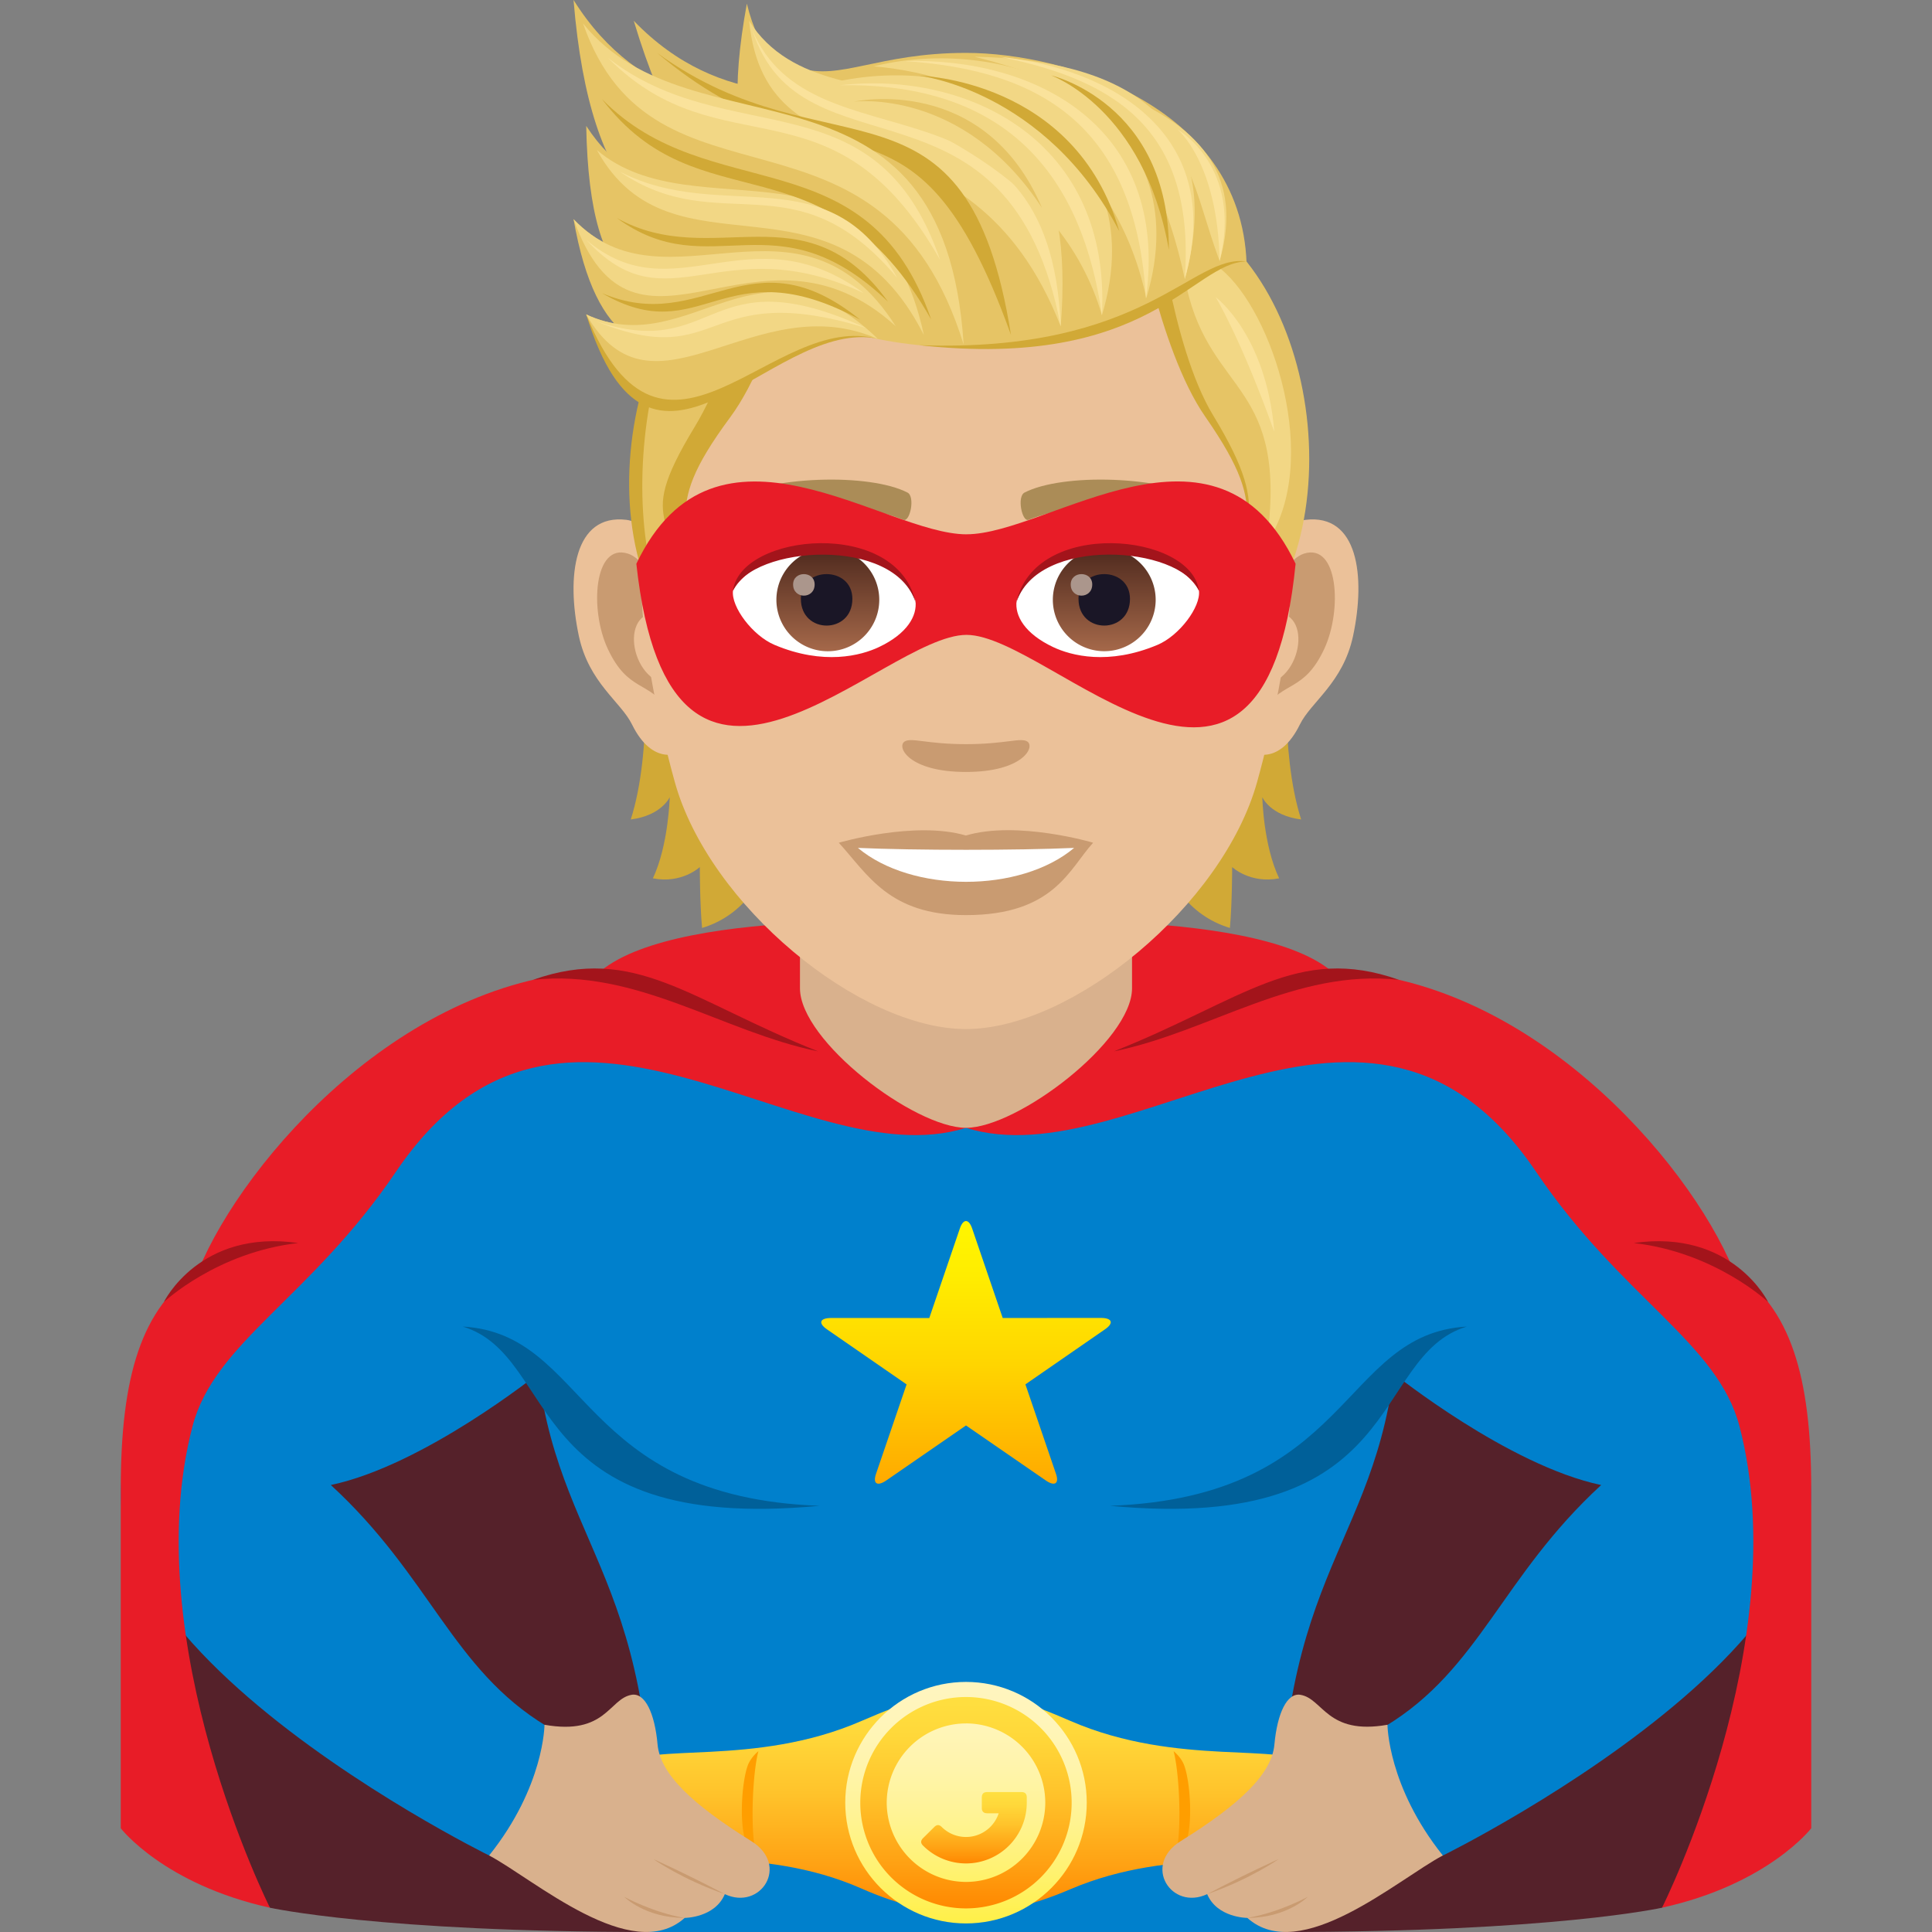 <svg xmlns="http://www.w3.org/2000/svg" xml:space="preserve" style="enable-background:new 0 0 64 64" viewBox="0 0 64 64"><rect x="0" y="0" width="64" height="64" fill="#808080" stroke="none"/><path d="M58.15 44.78s-10.636-6.488-14.999-.363c-2.774 3.894-.7 19.583-.7 19.583 9.01 0 12.61-.805 12.61-.805s5.52-6.362 3.089-18.416zm-52.3 0s10.636-6.488 14.999-.363c2.774 3.894.7 19.583.7 19.583-9.01 0-12.61-.805-12.61-.805S3.42 56.833 5.85 44.779z" style="fill:#55212a"/><path d="M58.194 45.846c-1.538-3.444-5.11-6.938-7.527-8.278-5.399-7.015-15.596-2.197-18.666-2.197-3.072 0-13.269-4.818-18.668 2.197-2.418 1.34-5.989 4.834-7.527 8.278-7.414 6.86 10.398 15.62 10.398 15.62 4.603-1.152 1.9-4.286 1.9-4.286-3.127-1.893-3.84-4.95-7.145-7.987 3.08-.648 6.869-3.69 6.869-3.69.813 6.274 4.406 6.977 3.671 18.497h21.004c-.735-11.52 2.856-12.223 3.671-18.496 0 0 3.787 3.041 6.867 3.69-3.302 3.036-4.018 6.093-7.144 7.986 0 0-2.703 3.134 1.9 4.287 0 0 17.811-8.762 10.397-15.621z" style="fill:#0080cc"/><path d="M48.59 43.944c-3.252.987-1.906 6.875-11.823 5.938 8.031-.292 7.632-5.695 11.823-5.938zm-33.26 0c3.252.987 1.906 6.875 11.822 5.938-8.03-.292-7.631-5.695-11.822-5.938z" style="fill:#006099"/><linearGradient id="a" x1="32.001" x2="32.001" y1="63.377" y2="56.054" gradientUnits="userSpaceOnUse"><stop offset="0" style="stop-color:#f80"/><stop offset=".211" style="stop-color:#ffa113"/><stop offset=".543" style="stop-color:#ffc32b"/><stop offset=".818" style="stop-color:#ffd83a"/><stop offset="1" style="stop-color:#ffdf40"/></linearGradient><path d="M43.341 58.49c-.75-.806-4.307.069-7.877-1.48-2.843-1.236-3.912-1.313-6.928 0-3.559 1.549-7.104.676-7.852 1.48-.461.498-.683 2.276 0 2.717 1.092.705 4.492-.125 7.837 1.346 2.466 1.086 4.433 1.101 6.929.033 3.452-1.48 6.916-.611 7.891-1.379.624-.49.461-2.219 0-2.717z" style="fill:url(#a)"/><path d="M25.123 58.01a1.25 1.25 0 0 0-.32.398c-.243.508-.36 2.328 0 2.78.065.082.147.158.238.234-.199-.86-.104-2.725.082-3.412zm13.754 0c.144.123.253.256.32.398.243.508.36 2.328 0 2.78a1.693 1.693 0 0 1-.238.234c.198-.86.104-2.725-.082-3.412z" style="fill:#ff9e00"/><path d="M45.962 57.135c-2.008.355-2.132-.867-2.883-.992-.447-.075-.768.615-.863 1.646-.087.98-1.152 1.986-3.104 3.201-1.283.8-.306 2.313.877 1.756.332.787 1.33.787 1.33.787 1.754 1.576 4.993-1.283 6.477-2.068-1.828-2.285-1.834-4.33-1.834-4.33z" style="fill:#d9b18d"/><path d="M42.362 61.582s-.939.666-2.373 1.164c1.298-.685 2.373-1.164 2.373-1.164zm.958 1.254s-.686.697-2 .697c1.042-.174 2-.697 2-.697z" style="fill:#c99b71"/><path d="M18.037 57.135c2.036.361 2.135-.86 2.884-.992.447-.078.77.615.862 1.646.09.98 1.154 1.986 3.105 3.201 1.285.8.308 2.313-.877 1.756-.332.787-1.33.787-1.33.787-1.754 1.576-4.994-1.283-6.478-2.068 1.829-2.285 1.834-4.33 1.834-4.33z" style="fill:#d9b18d"/><path d="M21.638 61.582s.938.666 2.373 1.164c-1.298-.685-2.373-1.164-2.373-1.164zm-.958 1.254s.686.697 2 .697c-1.042-.174-2-.697-2-.697z" style="fill:#c99b71"/><linearGradient id="b" x1="32" x2="32" y1="63.716" y2="55.716" gradientUnits="userSpaceOnUse"><stop offset="0" style="stop-color:#fff047"/><stop offset=".008" style="stop-color:#fff049"/><stop offset=".229" style="stop-color:#fff273"/><stop offset=".444" style="stop-color:#fff394"/><stop offset=".649" style="stop-color:#fff4ac"/><stop offset=".839" style="stop-color:#fff5ba"/><stop offset="1" style="stop-color:#fff5bf"/></linearGradient><path d="M32 55.716c-2.206 0-4 1.794-4 4 0 2.205 1.794 4 4 4s4-1.795 4-4c0-2.206-1.794-4-4-4z" style="fill:url(#b)"/><linearGradient id="c" x1="32" x2="32" y1="63.216" y2="56.216" gradientUnits="userSpaceOnUse"><stop offset="0" style="stop-color:#f80"/><stop offset=".211" style="stop-color:#ffa113"/><stop offset=".543" style="stop-color:#ffc32b"/><stop offset=".818" style="stop-color:#ffd83a"/><stop offset="1" style="stop-color:#ffdf40"/></linearGradient><path d="M32 57.09a2.629 2.629 0 0 1 2.626 2.626A2.629 2.629 0 0 1 32 62.341a2.63 2.63 0 0 1-2.626-2.625A2.63 2.63 0 0 1 32 57.091zm0-.874a3.501 3.501 0 1 0 3.5 3.5 3.5 3.5 0 0 0-3.5-3.5z" style="fill:url(#c)"/><linearGradient id="d" x1="32.264" x2="32.264" y1="61.729" y2="59.365" gradientUnits="userSpaceOnUse"><stop offset="0" style="stop-color:#f80"/><stop offset=".211" style="stop-color:#ffa113"/><stop offset=".543" style="stop-color:#ffc32b"/><stop offset=".818" style="stop-color:#ffd83a"/><stop offset="1" style="stop-color:#ffdf40"/></linearGradient><path d="M32.7 60.066c-.116 0-.176-.058-.176-.175v-.35c0-.118.06-.176.176-.176h1.137c.118 0 .176.058.176.176v.175a2.012 2.012 0 0 1-3.435 1.423c-.084-.083-.084-.164-.001-.248l.373-.37c.082-.083.164-.083.246 0a1.14 1.14 0 0 0 1.887-.454H32.7z" style="fill:url(#d)"/><linearGradient id="e" x1="32" x2="32" y1="49.148" y2="40.449" gradientUnits="userSpaceOnUse"><stop offset="0" style="stop-color:#fa0"/><stop offset=".033" style="stop-color:#ffad00"/><stop offset=".456" style="stop-color:#ffd500"/><stop offset=".793" style="stop-color:#ffed00"/><stop offset="1" style="stop-color:#fff600"/></linearGradient><path d="M31.797 40.693c.112-.326.294-.326.406 0l1.013 2.967 3.249-.002c.378 0 .441.17.14.377l-2.637 1.824 1.013 2.964c.112.327-.043.424-.343.216L32 47.22l-2.638 1.82c-.3.208-.455.11-.343-.216l1.013-2.964-2.638-1.824c-.3-.207-.237-.376.141-.376l3.249.001 1.013-2.967z" style="fill:url(#e)"/><path d="M57.42 42.063c-1.533-3.688-6.837-9.73-13.318-9.896C41.419 29.945 32 30.6 32 30.6s-9.42-.655-12.102 1.567c-6.482.166-11.785 6.208-13.318 9.895C4.686 43.313 4 45.584 4 49.334v11.23s1.425 1.854 4.942 2.632c0 0-4.431-8.82-2.564-15.951.728-2.782 3.908-4.244 6.737-8.428 5.537-8.188 13.353.278 18.886-1.456 5.533 1.734 13.346-6.732 18.884 1.456 2.829 4.184 6.009 5.646 6.737 8.428 1.867 7.131-2.565 15.95-2.565 15.95C58.575 62.418 60 60.563 60 60.563V49.334c0-3.75-.686-6.02-2.58-7.27z" style="fill:#e81c27"/><path d="M17.657 32.458c3.435-.377 6.264 1.721 9.444 2.37-4.259-1.69-6.067-3.562-9.444-2.37zM5.427 43.134s1.752-1.652 4.453-1.957c-3.272-.471-4.453 1.957-4.453 1.957zm40.916-10.676c-3.435-.377-6.264 1.721-9.444 2.37 4.259-1.69 6.067-3.562 9.444-2.37zm12.23 10.676s-1.752-1.652-4.453-1.957c3.272-.471 4.453 1.957 4.453 1.957z" style="fill:#a3141b"/><path d="M26.5 32.738c0 1.748 3.794 4.622 5.5 4.622 1.707 0 5.5-2.874 5.5-4.622v-2.904h-11v2.904z" style="fill:#d9b18d"/><path d="M21.328 21.499s.296 3.375-.433 5.647c1.024-.13 1.29-.738 1.29-.738s-.036 1.58-.557 2.688c.963.188 1.554-.374 1.554-.374s0 1.196.075 2.018c2.804-.853 2.636-4.696 2.636-4.696l-4.565-4.545zm21.774 5.647c-.73-2.277-.433-5.647-.433-5.647l-4.565 4.545s-.168 3.843 2.638 4.696c.075-.822.075-2.018.075-2.018s.592.562 1.556.374c-.526-1.102-.557-2.688-.557-2.688s.26.608 1.286.738z" style="fill:#d1a936"/><path d="M43.247 17.22c-1.742.213-3 6.043-1.904 7.582.151.213 1.05.556 1.716-.8.37-.755 1.43-1.379 1.763-2.934.422-1.986.162-4.056-1.575-3.848zm-22.497 0c1.742.213 3.001 6.043 1.904 7.582-.151.213-1.05.556-1.716-.8-.37-.755-1.43-1.379-1.763-2.934-.422-1.986-.156-4.056 1.575-3.848z" style="fill:#ebc199"/><path d="M43.2 18.338c-.453.146-.952.837-1.217 1.986 1.586-.343 1.19 2.304-.187 2.356.01.265.031.541.062.827.666-.967 1.342-.577 2.013-2.018.598-1.294.457-3.505-.671-3.151zM22.014 20.32c-.27-1.15-.764-1.842-1.217-1.982-1.123-.354-1.269 1.856-.666 3.151.671 1.436 1.347 1.05 2.013 2.018.031-.291.052-.562.062-.832-1.367-.062-1.757-2.673-.192-2.356z" style="fill:#c99b71"/><path d="M31.998 6.008c-7.545 0-11.18 6.147-10.728 14.046.094 1.586.536 3.88 1.082 5.845 1.129 4.082 6.121 8.19 9.647 8.19s8.512-4.108 9.646-8.19c.546-1.965.988-4.254 1.082-5.845.452-7.9-3.183-14.046-10.728-14.046z" style="fill:#ebc199"/><path d="M40.2 16.637c-1.727-.915-5.03-.956-6.257-.322-.265.125-.088.988.13.905 1.717-.676 4.483-.692 6.085.057.213.104.301-.51.041-.64zm-16.402 0c1.726-.915 5.028-.956 6.26-.322.266.125.09.988-.13.905-1.715-.676-4.477-.692-6.084.057-.218.104-.306-.51-.046-.64z" style="fill:#ab8c57"/><path d="M34.037 24.568c-.213-.15-.723.083-2.038.083s-1.82-.234-2.039-.083c-.26.182.15 1.004 2.038 1.004 1.883 0 2.294-.822 2.039-1.004zm-2.039 3.11c-1.695-.5-4.212.239-4.212.239.957 1.045 1.66 2.397 4.212 2.397 2.923 0 3.422-1.534 4.213-2.397 0-.005-2.517-.744-4.212-.24z" style="fill:#c99b71"/><path d="M28.42 28.088c1.78 1.493 5.373 1.503 7.162 0-1.899.084-5.253.084-7.161 0z" style="fill:#fff"/><path d="M37.578 6.8c5.242.95 7.481 10.195 3.86 14.42-.74-4.222.921-3.915-1.516-7.423-1.555-2.237-2.343-6.996-2.343-6.996z" style="fill:#d1a936"/><path d="M38.276 6.63c5.173 1.27 6.84 10.635 2.967 14.629-.48-4.259 1.16-3.85-1.057-7.501-1.415-2.329-1.91-7.127-1.91-7.127z" style="fill:#e6c465"/><path d="M40.44 8.91c1.719 1.395 3.36 6.387 1.516 9.083.746-5.322-1.84-4.868-2.65-8.483l1.134-.6z" style="fill:#f2d785"/><path d="M26.746 6.894c-5.268.791-7.784 9.965-4.291 14.296.867-4.197-.804-3.94 1.738-7.373 1.621-2.19 2.553-6.923 2.553-6.923z" style="fill:#d1a936"/><path d="M25.678 6.812c-4.088 1.3-5.622 10.143-3.344 14.092.48-4.26-1.53-3.128.687-6.778 1.414-2.329 2.657-7.314 2.657-7.314z" style="fill:#e6c465"/><path d="M31.998 1.752c-2.912 0-4.17.93-5.512.494-2.147-.696-3.789 3.984-3.789 6.73 1.232-.922 3.023 2.533 9.301 2.533s8.07-3.455 9.301-2.534c0-5.396-5.96-7.223-9.3-7.223z" style="fill:#e6c465"/><path d="M32.018 17.7c-2.746.001-8.314-4.524-10.938.976 1.143 10.52 8.135 2.351 10.938 2.355 2.796.004 9.853 8.26 10.9-2.355-2.623-5.502-8.162-.979-10.9-.977z" style="fill:#e81c27"/><path d="M30.326 19.904c.063.496-.273 1.088-1.21 1.531-.594.282-1.835.612-3.46-.073-.728-.307-1.44-1.261-1.375-1.793.883-1.66 5.219-1.904 6.045.335z" style="fill:#fff"/><linearGradient id="f" x1="-424.255" x2="-424.255" y1="478.981" y2="479.5" gradientTransform="matrix(6.57 0 0 -6.57 2814.782 3168.527)" gradientUnits="userSpaceOnUse"><stop offset="0" style="stop-color:#a6694a"/><stop offset="1" style="stop-color:#4f2a1e"/></linearGradient><path d="M27.38 18.166a1.704 1.704 0 1 1 .003 3.407 1.704 1.704 0 0 1-.002-3.407z" style="fill:url(#f)"/><path d="M26.53 19.838c0 1.18 1.706 1.18 1.706 0 0-1.094-1.707-1.094-1.707 0z" style="fill:#1a1626"/><path d="M26.273 19.361c0 .494.713.494.713 0 0-.457-.713-.457-.713 0z" style="fill:#ab968c"/><path d="M30.334 19.969c-.691-2.225-5.41-1.897-6.053-.4.24-1.915 5.463-2.42 6.053.4z" style="fill:#a3141b"/><path d="M33.676 19.904c-.065.496.273 1.088 1.21 1.531.595.282 1.83.612 3.458-.073.726-.307 1.437-1.261 1.373-1.793-.88-1.66-5.217-1.904-6.041.335z" style="fill:#fff"/><linearGradient id="g" x1="-425.554" x2="-425.554" y1="478.981" y2="479.5" gradientTransform="matrix(6.57 0 0 -6.57 2832.512 3168.527)" gradientUnits="userSpaceOnUse"><stop offset="0" style="stop-color:#a6694a"/><stop offset="1" style="stop-color:#4f2a1e"/></linearGradient><path d="M36.58 18.166a1.703 1.703 0 1 1 0 3.406 1.703 1.703 0 0 1 0-3.406z" style="fill:url(#g)"/><path d="M35.727 19.838c0 1.18 1.705 1.18 1.705 0 0-1.094-1.706-1.094-1.706 0z" style="fill:#1a1626"/><path d="M35.469 19.361c0 .494.713.494.713 0 0-.457-.713-.457-.713 0z" style="fill:#ab968c"/><path d="M33.666 19.969c.693-2.221 5.404-1.905 6.05-.4-.24-1.915-5.46-2.42-6.05.4z" style="fill:#a3141b"/><path d="M18.999 0c1.124 13.629 9.732 4.548 12.998 11.174C32.331.313 23.428 7.079 19 0z" style="fill:#e6c465"/><path d="M20.994.689c3.938 13.095 10.466 2.42 15.04 8.22C34.099-1.783 26.802 6.69 20.995.69z" style="fill:#e6c465"/><path d="M24.74.124c-2.127 11.578 7.316 3.082 10.135 8.506-.537-9.379-8.522-1.899-10.134-8.506z" style="fill:#e6c465"/><path d="M19.419 4.172c.224 11.776 7.925.448 12.4 4.611-3.652-8.655-8.664 1.072-12.4-4.611z" style="fill:#e6c465"/><path d="M18.999 7.26c1.52 8.627 7.093 1.246 10.674 3.547-3.205-5.026-7.566-.304-10.674-3.546z" style="fill:#e6c465"/><path d="M18.999 7.26c2.06 5.732 6.091-.612 10.674 3.547-3.205-5.026-7.566-.304-10.674-3.546z" style="fill:#f2d785"/><path d="M19.771 4.968c2.5 4.533 7.843.226 10.834 6.131-1.526-7.08-7.556-3.333-10.834-6.131z" style="fill:#f2d785"/><path d="M19.419 10.417c2.146 6.99 6.021.27 9.523.779-4.205-2.477-6.08 1.35-9.523-.78z" style="fill:#d1a936"/><path d="M19.419 10.417c2.6 6.38 6.165-.175 9.667.815-3.943-3.826-6.225.784-9.667-.815z" style="fill:#e6c465"/><path d="M19.419 10.417c2.24 3.88 5.584-1 9.667.815-3.943-3.826-6.225.784-9.667-.815z" style="fill:#f2d785"/><path d="M19.94 3.281c3.236 4.272 7.374 1.066 10.906 7.302-2.106-6.142-7.354-3.662-10.906-7.302z" style="fill:#d1a936"/><path d="M20.431 7.22c3.117 2.285 5.248-.808 8.987 2.777C26.67 6.178 23.628 9 20.43 7.22z" style="fill:#d1a936"/><path d="M19.94 9.71c3.34 1.942 4-1.585 8.554.881-3.661-2.954-5.188.55-8.554-.881z" style="fill:#d1a936"/><path d="M24.815.689c.59 5.879 7.286 2.364 10.323 10.123C35.984.124 27.566 5.08 24.815.689z" style="fill:#f2d785"/><path d="M21.768 1.752c5.878 4.96 8.471.28 11.723 9.347-1.452-9.162-6.055-5.22-11.723-9.347z" style="fill:#d1a936"/><path d="M24.924 1c1.614 5.048 8.536.995 10.214 9.812C34.776 1.96 26.915 5.732 24.925 1zm-5.505 6.942c2.708 2.96 4.446-.45 9.193 1.768-3.776-2.77-6.266.733-9.193-1.768zm1.107-2.26c3.31 2.27 5.827-.496 9.191 3.52-2.25-4.105-5.772-1.747-9.19-3.52z" style="fill:#fae29b"/><path d="M19.316.78c2.344 6.782 9.888 1.85 12.607 10.636C31.27 1.286 22.96 5.306 19.316.779z" style="fill:#f2d785"/><path d="M20.142 1.92c3.78 3.8 7.467.453 11 6.689-2.107-6.142-6.992-3.559-11-6.69zm-.403 8.72c4.24 1.721 3.481-1.436 8.937.22-5.27-2.416-4.895 1.139-8.937-.22z" style="fill:#fae29b"/><path d="M27.471 2.761c2.744 1.313 7.63 2.88 9.032 7.682 1.831-6.068-4.237-8.861-9.032-7.682z" style="fill:#f2d785"/><path d="M28.942 2.197c3.736.322 7.94 2.57 9.031 7.682 1.832-6.068-4.237-8.861-9.031-7.682z" style="fill:#f2d785"/><path d="M32.284 1.88c3.636.916 5.872 2.251 6.964 7.363 1.493-5.52-2.34-7.277-6.964-7.364z" style="fill:#f2d785"/><path d="M37.132 3.135c2.494 1.807 2.355 3.028 3.269 5.513.68-2.352-.119-4.267-3.269-5.513z" style="fill:#f2d785"/><path d="M27.828 2.823c4.552-.077 7.867 1.987 8.675 7.62.303-5.789-4.438-8.103-8.675-7.62z" style="fill:#fae29b"/><path d="M29.982 2.024c4.542.303 7.646 2.182 7.98 7.862.785-5.743-3.718-7.989-7.98-7.862z" style="fill:#fae29b"/><path d="M33.106 1.88c4.005.797 6.487 2.544 6.142 7.363 1.348-4.738-2.337-6.96-6.142-7.364z" style="fill:#fae29b"/><path d="M39.004 4.286s1.339 1.094 1.397 4.362c.78-3.14-1.397-4.362-1.397-4.362z" style="fill:#fae29b"/><path d="M34.815 2.496s3.078 1.082 3.906 5.782c.011-4.872-3.906-5.782-3.906-5.782z" style="fill:#d1a936"/><path d="M28.284 3.368s3.62-.474 6.234 3.52c-1.91-4.483-6.234-3.52-6.234-3.52z" style="fill:#e6c465"/><path d="M30.44 2.507s4.186.46 6.639 5.154c-1.452-5.053-6.639-5.154-6.639-5.154z" style="fill:#d1a936"/><path d="M40.272 9.844s.84 1.384 1.941 4.461c-.265-3.224-1.94-4.46-1.94-4.46z" style="fill:#fae29b"/><path d="M41.293 8.663c-1.803-.269-3.34 3.035-10.842 2.772 7.667.843 9.063-2.77 10.842-2.772z" style="fill:#d1a936"/></svg>